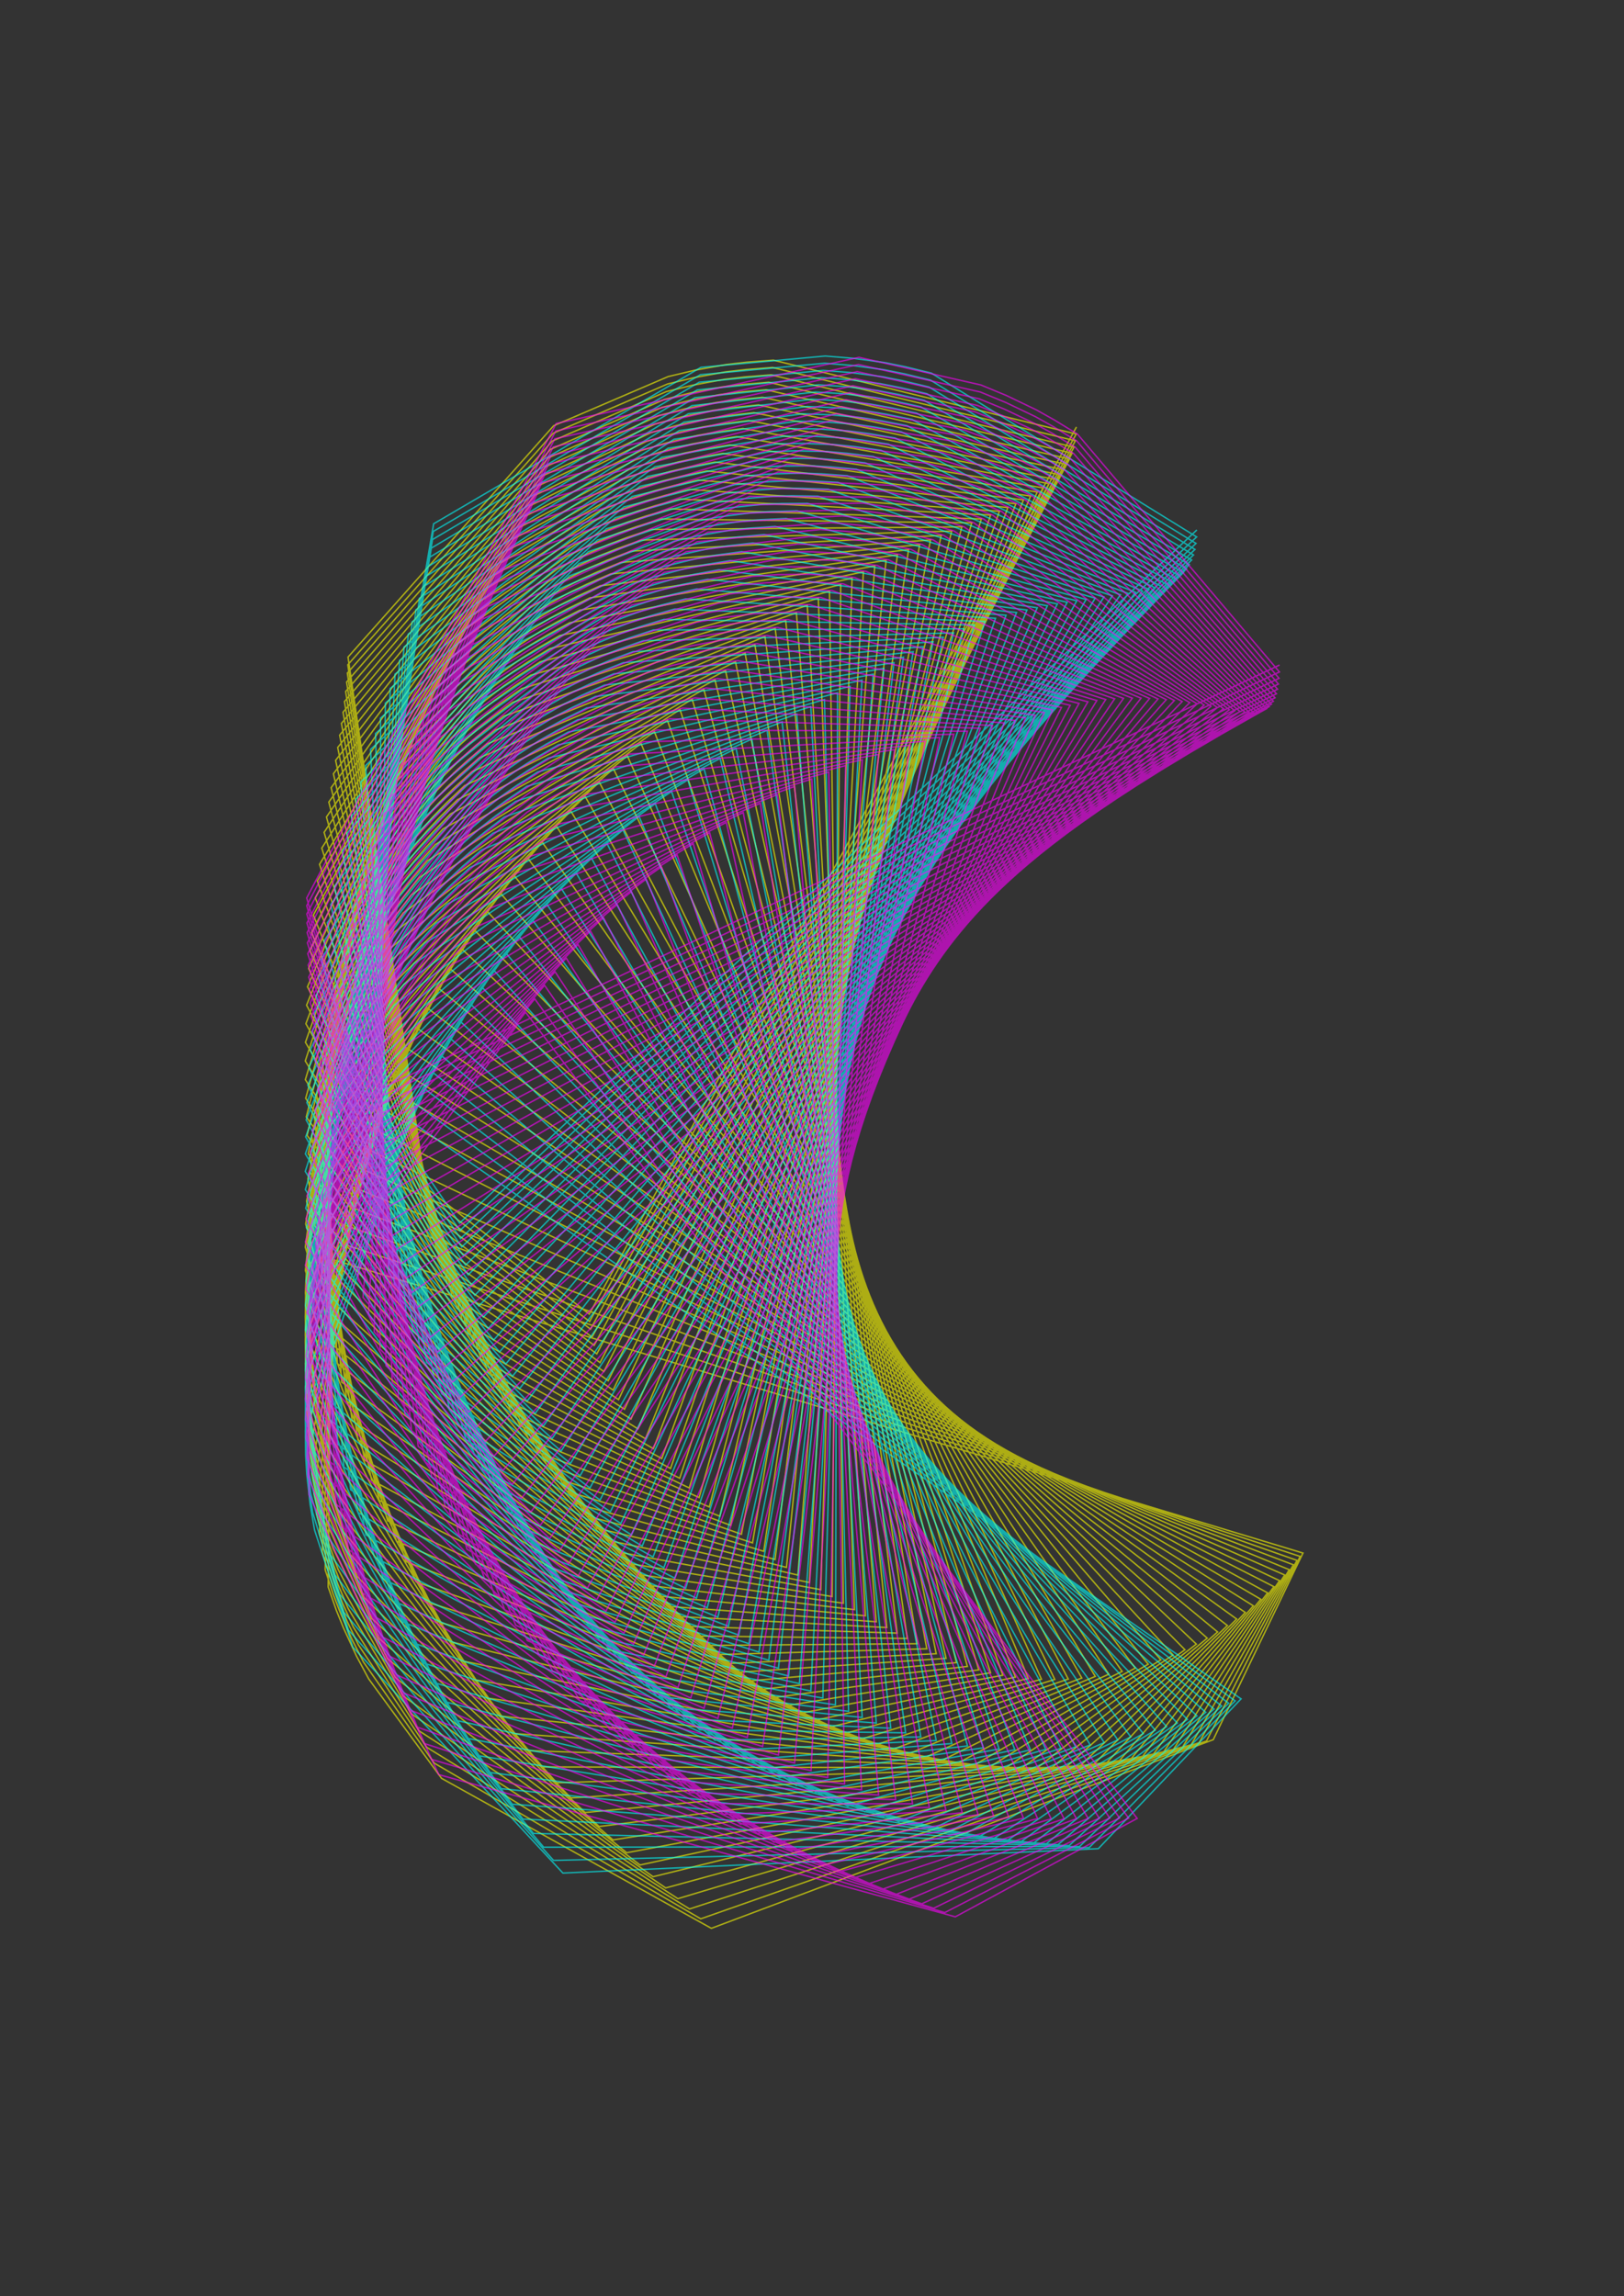 <?xml version="1.0" encoding="utf-8" ?>
<svg xmlns="http://www.w3.org/2000/svg" xmlns:cc="http://creativecommons.org/ns" xmlns:dc="http://purl.org/dc/elements/1.1/" xmlns:ev="http://www.w3.org/2001/xml-events" xmlns:inkscape="http://www.inkscape.org/namespaces/inkscape" xmlns:rdf="http://www.w3.org/1999/02/22-rdf-syntax-ns" xmlns:sodipodi="http://sodipodi.sourceforge.net/DTD/sodipodi-0.dtd" xmlns:xlink="http://www.w3.org/1999/xlink" baseProfile="tiny" height="42.0cm" version="1.2" viewBox="0 0 1122.52 1587.402" width="29.7cm">
  <rect x="0" y="0" width="1122.52" height="1587.402" fill="#333333" stroke="none"/>
  <defs/>
  <g fill="none" id="layer1" inkscape:groupmode="layer" inkscape:label="1" stroke="#ffff00" stroke-opacity="0.600" stroke-width="1.0" style="display:inline">
    <polyline points="744.05,295.183 407.296,908.444 294.098,820.914 240.549,454.248 382.699,294.321 461.819,260.347 480.216,255.951 502.172,251.979 516.273,250.37 534.588,248.998 743.859,300.066 407.538,913.562 294.301,826.153 240.405,459.576 382.352,299.527 461.389,265.474 479.736,261.065 501.642,257.07 515.696,255.445 533.963,254.046 743.286,304.716 408.182,918.875 294.795,831.733 240.083,465.314 381.622,304.962 460.532,270.73 478.823,266.284 500.673,262.238 514.676,260.579 532.894,259.13 742.331,309.136 409.228,924.381 295.579,837.648 239.586,471.461 380.511,310.627 459.25,276.116 477.48,271.611 499.268,267.487 513.219,265.777 531.385,264.255 740.996,313.331 410.673,930.072 296.655,843.894 238.921,478.015 379.028,316.524 457.551,281.637 475.713,277.05 497.434,272.821 511.33,271.042 529.441,269.426 739.283,317.31 412.516,935.942 298.024,850.462 238.095,484.972 377.181,322.657 455.442,287.297 473.53,282.606 495.178,278.245 509.016,276.382 527.07,274.649 737.193,321.083 414.752,941.981 299.686,857.341 237.12,492.329 374.979,329.027 452.933,293.101 470.94,288.285 492.509,283.767 506.288,281.803 524.282,279.931 734.729,324.661 417.379,948.176 301.642,864.518 236.006,500.081 372.436,335.638 450.035,299.056 467.955,294.094 489.439,289.394 503.155,287.313 521.086,285.283 731.896,328.058 420.392,954.514 303.894,871.98 234.768,508.222 369.567,342.493 446.761,305.168 464.589,300.041 485.981,295.134 499.63,292.922 517.496,290.714 728.696,331.29 423.783,960.981 306.443,879.709 233.42,516.747 366.387,349.595 443.128,311.445 460.856,306.133 482.149,300.998 495.729,298.64 513.525,296.235 725.136,334.373 427.547,967.559 309.287,887.689 231.979,525.646 362.914,356.948 439.152,317.895 456.772,312.379 477.959,306.994 491.467,304.476 509.189,301.856 721.222,337.327 431.675,974.231 312.428,895.898 230.463,534.911 359.17,364.555 434.852,324.524 452.357,318.789 473.43,313.132 486.861,310.442 504.505,307.59 716.961,340.169 436.158,980.978 315.863,904.316 228.891,544.532 355.174,372.418 430.247,331.341 447.63,325.37 468.58,319.423 481.932,316.548 499.491,313.447 712.361,342.921 440.985,987.78 319.592,912.921 227.28,554.496 350.949,380.538 425.36,338.352 442.613,332.13 463.431,325.875 476.698,322.804 494.169,319.44 707.433,345.604 446.145,994.618 323.611,921.689 225.652,564.792 346.519,388.917 420.213,345.564 437.327,339.078 458.005,332.497 471.183,329.221 488.559,325.579 702.186,348.24 451.625,1001.471 327.915,930.597 224.026,575.404 341.909,397.555 414.83,352.984 431.797,346.221 452.325,339.299 465.409,335.807 482.685,331.874 696.635,350.85 457.409,1008.318 332.501,939.619 222.421,586.318 337.143,406.45 409.236,360.615 426.048,353.564 446.415,346.288 459.401,342.571 476.568,338.337 690.792,353.455 463.482,1015.14 337.361,948.731 220.858,597.515 332.248,415.599 403.457,368.462 420.104,361.112 440.301,353.47 453.183,349.52 470.236,344.974 684.673,356.078 469.827,1021.916 342.487,957.908 219.356,608.979 327.25,424.999 397.519,376.526 413.992,368.87 434.009,360.851 446.781,356.661 463.713,351.793 678.294,358.739 476.424,1028.628 347.87,967.125 217.932,620.689 322.174,434.644 391.449,384.81 407.74,376.839 427.564,368.434 440.223,363.999 457.025,358.801 671.673,361.459 483.256,1035.256 353.498,976.356 216.603,632.624 317.048,444.527 385.274,393.312 401.372,385.021 420.995,376.222 433.533,371.536 450.198,366.002 664.828,364.255 490.299,1041.785 359.361,985.58 215.386,644.763 311.895,454.641 379.02,402.03 394.918,393.414 414.328,384.215 426.74,379.275 443.26,373.398 657.782,367.147 497.534,1048.198 365.442,994.771 214.296,657.083 306.742,464.974 372.714,410.96 388.403,402.016 407.59,392.413 419.871,387.215 436.238,380.992 650.553,370.151 504.936,1054.48 371.728,1003.908 213.344,669.561 301.613,475.514 366.383,420.097 381.854,410.823 400.807,400.812 412.951,395.354 429.158,388.781 643.164,373.281 512.482,1060.621 378.202,1012.971 212.543,682.173 296.53,486.25 360.052,429.434 375.296,419.828 394.005,409.408 406.007,403.689 422.046,396.765 635.639,376.551 520.149,1066.608 384.846,1021.94 211.902,694.893 291.515,497.166 353.746,438.962 368.755,429.024 387.211,418.195 399.065,412.215 414.928,404.939 628,379.973 527.913,1072.432 391.641,1030.797 211.428,707.699 286.589,508.247 347.487,448.67 362.255,438.402 380.447,427.166 392.148,420.923 407.829,413.296 620.271,383.555 535.748,1078.088 398.568,1039.526 211.127,720.564 281.771,519.476 341.298,458.546 355.817,447.951 373.738,436.309 385.282,429.807 400.772,421.829 612.476,387.306 543.63,1083.569 405.606,1048.112 211.003,733.465 277.077,530.835 335.201,468.577 349.464,457.658 367.105,445.616 378.487,438.855 393.781,430.53 604.639,391.231 551.536,1088.872 412.735,1056.545 211.058,746.377 272.523,542.305 329.214,478.75 343.216,467.511 360.569,455.072 371.784,448.056 386.876,439.387 596.782,395.334 559.441,1093.996 419.933,1064.812 211.291,759.276 268.123,553.868 323.355,489.047 337.09,477.494 354.149,464.666 365.194,457.397 380.078,448.388 588.929,399.616 567.323,1098.943 427.179,1072.907 211.701,772.141 263.887,565.503 317.639,499.454 331.103,487.592 347.862,474.381 358.733,466.863 373.404,457.521 581.103,404.078 575.16,1103.713 434.451,1080.821 212.284,784.948 259.827,577.19 312.081,509.952 325.27,497.789 341.723,484.204 352.418,476.442 366.871,466.771 573.324,408.717 582.93,1108.312 441.729,1088.551 213.034,797.678 255.948,588.91 306.693,520.525 319.604,508.068 335.747,494.117 346.263,486.116 360.495,476.124 565.614,413.53 590.613,1112.745 448.993,1096.094 213.945,810.312 252.257,600.643 301.485,531.155 314.115,518.412 329.945,504.105 340.28,495.87 354.287,485.565 557.991,418.513 598.192,1117.018 456.222,1103.449 215.01,822.83 248.758,612.371 296.465,541.825 308.813,528.803 324.327,514.151 334.48,505.688 348.259,495.077 550.473,423.658 605.648,1121.141 463.398,1110.616 216.219,835.216 245.453,624.073 291.64,552.516 303.705,539.226 318.902,524.238 328.87,515.554 342.42,504.645 543.078,428.959 612.966,1125.121 470.503,1117.598 217.562,847.456 242.343,635.733 287.014,563.212 298.796,549.662 313.675,534.351 323.459,525.451 336.778,514.254 535.821,434.407 620.131,1128.969 477.52,1124.399 219.029,859.536 239.425,647.334 282.59,573.896 294.089,560.096 308.651,544.472 318.25,535.364 331.338,523.887 528.714,439.992 627.133,1132.695 484.434,1131.023 220.608,871.445 236.699,658.86 278.37,584.553 289.588,570.512 303.832,554.587 313.248,545.278 326.105,533.531 521.769,445.706 633.96,1136.311 491.23,1137.476 222.288,883.173 234.161,670.296 274.354,595.167 285.293,580.895 299.221,564.682 308.454,555.177 321.08,543.17 514.997,451.536 640.603,1139.828 497.897,1143.764 224.058,894.711 231.804,681.629 270.539,605.724 281.201,591.232 294.817,574.741 303.864,565.053 316.252,552.803 508.372,457.479 647.111,1143.242 504.509,1149.911 225.941,906.172 229.572,693.004 266.808,616.392 277.156,601.725 290.411,585.005 299.227,575.175 311.331,562.714 501.466,463.6 653.916,1146.441 511.511,1155.984 228.071,917.974 227.337,704.817 262.963,627.495 272.971,612.654 285.839,595.698 294.41,585.718 306.21,573.037 494.159,469.942 661.099,1149.381 518.962,1161.966 230.48,930.137 225.12,717.088 259.027,639.047 268.675,624.027 281.131,606.825 289.442,596.692 300.918,583.784 486.467,476.528 668.639,1152.037 526.852,1167.83 233.191,942.642 222.954,729.81 255.031,651.049 264.297,635.846 276.317,618.394 284.353,608.103 295.486,594.96 478.411,483.384 676.513,1154.389 535.169,1173.545 236.224,955.462 220.868,742.976 251.009,663.501 259.872,648.112 271.43,630.407 279.176,619.954 289.946,606.573 470.016,490.533 684.694,1156.414 543.897,1179.082 239.6,968.57 218.896,756.574 246.996,676.4 255.435,660.825 266.505,642.864 273.947,632.248 284.335,618.626 461.308,497.998 693.152,1158.092 553.015,1184.409 243.337,981.935 217.072,770.59 243.026,689.739 251.021,673.979 261.579,655.762 268.704,644.983 278.689,631.117 452.319,505.801 701.856,1159.406 562.503,1189.497 247.452,995.523 215.428,785.005 239.137,703.507 246.668,687.566 256.691,669.096 263.483,658.153 273.047,644.044 443.081,513.962 710.769,1160.337 572.332,1194.316 251.959,1009.297 213.997,799.798 235.366,717.693 242.415,701.574 251.878,682.855 258.325,671.751 267.449,657.401 433.631,522.498 719.853,1160.875 582.473,1198.841 256.869,1023.218 212.811,814.943 231.75,732.279 238.298,715.989 247.179,697.027 253.268,685.764 261.935,671.176 424.007,531.424 729.069,1161.006 592.894,1203.044 262.192,1037.246 211.9,830.412 228.326,747.243 234.355,730.79 242.634,711.594 248.351,700.177 256.543,685.356 414.25,540.751 738.375,1160.726 603.559,1206.903 267.931,1051.339 211.293,846.173 225.128,762.562 230.623,745.955 238.279,726.535 243.613,714.969 251.313,699.923 404.403,550.487 747.727,1160.029 614.43,1210.398 274.087,1065.452 211.016,862.19 222.19,778.208 227.135,761.457 234.149,741.826 239.09,730.117 246.284,714.854 394.509,560.635 757.082,1158.917 625.465,1213.512 280.657,1079.542 211.09,878.426 219.542,794.148 223.924,777.266 230.28,757.438 234.818,745.594 241.49,730.124 384.613,571.196 766.396,1157.395 636.623,1216.233 287.634,1093.565 211.535,894.841 217.212,810.349 221.021,793.349 226.703,773.34 230.828,761.369 236.967,745.703 374.758,582.166 775.624,1155.472 647.859,1218.551 295.005,1107.478 212.366,911.391 215.226,826.772 218.45,809.669 223.446,789.495 227.151,777.407 232.744,761.558 364.991,593.534 784.723,1153.161 659.128,1220.463 302.754,1121.239 213.594,928.034 213.605,843.377 216.236,826.187 220.533,805.867 223.811,793.671 228.85,777.654 355.353,605.287 793.653,1150.482 670.384,1221.968 310.86,1134.806 215.226,944.723 212.365,860.122 214.396,842.861 217.987,822.415 220.833,810.122 225.308,793.95 345.888,617.408 802.371,1147.456 681.581,1223.073 319.299,1148.141 217.262,961.413 211.518,876.963 212.946,859.647 215.823,839.095 218.232,826.716 222.138,810.405 336.635,629.873 810.842,1144.11 692.676,1223.786 328.041,1161.209 219.701,978.058 211.073,893.853 211.894,876.5 214.054,855.864 216.024,843.411 219.356,826.976 327.632,642.656 819.03,1140.475 703.623,1224.123 337.054,1173.976 222.534,994.612 211.032,910.748 211.246,893.375 212.687,872.674 214.216,860.159 216.972,843.618 318.914,655.726 826.905,1136.585 714.381,1224.102 346.301,1186.414 225.749,1011.031 211.394,927.6 211.002,910.224 211.725,889.482 212.814,876.916 214.993,860.285 310.512,669.05 834.438,1132.476 724.91,1223.746 355.745,1198.497 229.327,1027.272 212.151,944.364 211.158,927.003 211.166,906.239 211.815,893.635 213.418,876.931 302.453,682.59 841.606,1128.189 735.173,1223.085 365.344,1210.205 233.248,1043.294 213.293,960.995 211.703,943.666 211.001,922.901 211.214,910.27 212.245,893.51 294.762,696.306 848.391,1123.766 745.135,1222.148 375.054,1221.52 237.485,1059.059 214.802,977.451 212.623,960.168 211.22,939.423 211.001,926.777 211.464,909.975 287.456,710.156 854.776,1119.251 754.767,1220.969 384.831,1232.431 242.01,1074.532 216.66,993.688 213.901,976.468 211.808,955.761 211.161,943.11 211.064,926.284 280.553,724.098 860.753,1114.688 764.04,1219.587 394.63,1242.93 246.788,1089.679 218.841,1009.669 215.513,992.525 212.742,971.875 211.675,959.23 211.028,942.394 274.061,738.086 866.314,1110.123 772.932,1218.041 404.406,1253.015 251.787,1104.473 221.318,1025.358 217.434,1008.303 214,987.726 212.521,975.096 211.333,958.264 267.987,752.075 871.46,1105.6 781.423,1216.37 414.113,1262.686 256.966,1118.888 224.061,1040.72 219.635,1023.767 215.554,1003.278 213.673,990.672 211.956,973.856 262.333,766.022 876.192,1101.165 789.5,1214.619 423.707,1271.948 262.288,1132.904 227.036,1055.727 222.084,1038.886 217.375,1018.498 215.101,1005.924 212.87,989.137 257.098,779.881 880.516,1096.861 797.149,1212.828 433.145,1280.811 267.712,1146.503 230.208,1070.353 224.748,1053.631 219.431,1033.357 216.776,1020.822 214.046,1004.073 252.275,793.61 884.444,1092.73 804.366,1211.041 442.385,1289.288 273.197,1159.671 233.541,1084.575 227.59,1067.98 221.687,1047.829 218.663,1035.339 215.451,1018.638 247.854,807.168 887.989,1088.812 811.146,1209.3 451.39,1297.394 278.702,1172.4 236.998,1098.373 230.576,1081.911 224.109,1061.891 220.729,1049.451 217.052,1032.805 243.824,820.515 891.167,1085.145 817.49,1207.645 460.122,1305.147 284.187,1184.684 240.541,1111.733 233.667,1095.408 226.661,1075.524 222.94,1063.138 218.816,1046.554 240.17,833.615 893.997,1081.763 823.4,1206.116 468.549,1312.569 289.614,1196.519 244.132,1124.643 236.828,1108.456 229.307,1088.714 225.259,1076.384 220.709,1059.867 236.873,846.433 896.5,1078.699 828.885,1204.751 476.638,1319.681 294.944,1207.907 247.736,1137.095 240.022,1121.047 232.013,1101.448 227.653,1089.176 222.697,1072.729 233.916,858.938 898.697,1075.982 833.951,1203.583 484.364,1326.507 300.141,1218.851 251.317,1149.084 243.216,1133.174 234.744,1113.718 230.088,1101.505 224.747,1085.129 231.276,871.102 900.612,1073.637 838.612,1202.647 491.702,1333.071 305.173,1229.357 254.841,1160.607 246.374,1144.832 237.468,1125.518 232.531,1113.363 226.827,1097.059 228.934,882.901"/>
  </g>
  <g fill="none" id="layer2" inkscape:groupmode="layer" inkscape:label="2" stroke="#00ffff" stroke-opacity="0.600" stroke-width="1.0" style="display:inline">
    <polyline points="827.276,366.35 317.65,845.557 237.195,727.355 299.728,362.112 484.495,253.964 570.396,246.126 589.405,247.655 611.669,250.687 625.731,253.538 643.729,257.918 827.13,371.179 317.844,850.744 237.315,732.646 299.49,367.38 484.102,259.052 569.948,251.114 588.914,252.615 611.137,255.61 625.159,258.431 643.119,262.77 826.693,375.669 318.359,856.241 237.605,738.349 298.955,372.982 483.272,264.24 569.053,256.093 587.978,257.541 610.163,260.47 624.148,263.244 642.076,267.52 825.965,379.822 319.198,862.045 238.068,744.462 298.128,378.919 482.011,269.53 567.715,261.064 586.599,262.437 608.75,265.272 622.701,267.981 640.602,272.172 824.944,383.644 320.359,868.149 238.706,750.98 297.015,385.191 480.323,274.925 565.938,266.035 584.783,267.309 606.903,270.023 620.822,272.65 638.701,276.734 823.63,387.144 321.842,874.546 239.523,757.894 295.625,391.798 478.216,280.431 563.728,271.011 582.535,272.163 604.626,274.729 618.517,277.258 636.378,281.213 822.021,390.331 323.649,881.225 240.524,765.194 293.969,398.738 475.699,286.054 561.093,276.0 579.862,277.009 601.927,279.401 615.792,281.815 633.638,285.62 820.118,393.217 325.778,888.173 241.712,772.87 292.06,406.011 472.783,291.8 558.042,281.012 576.773,281.856 598.813,284.049 612.654,286.333 630.49,289.968 817.918,395.817 328.229,895.377 243.093,780.907 289.911,413.616 469.48,297.677 554.585,286.059 573.279,286.716 595.295,288.684 609.114,290.823 626.942,294.268 815.422,398.147 331.001,902.819 244.673,789.29 287.54,421.551 465.806,303.694 550.735,291.151 569.391,291.601 591.384,293.321 605.182,295.3 623.005,298.536 812.628,400.224 334.093,910.483 246.458,798.003 284.965,429.815 461.777,309.859 546.506,296.3 565.122,296.524 587.091,297.974 600.87,299.778 618.689,302.787 809.538,402.068 337.503,918.349 248.453,807.025 282.205,438.402 457.41,316.181 541.913,301.521 560.488,301.5 582.432,302.657 596.192,304.274 614.007,307.037 806.152,403.699 341.226,926.396 250.664,816.338 279.282,447.311 452.725,322.669 536.972,306.826 555.504,306.543 577.421,307.385 591.161,308.802 608.975,311.303 802.472,405.14 345.26,934.602 253.096,825.918 276.216,456.535 447.743,329.331 531.702,312.228 550.188,311.667 572.075,312.175 585.796,313.379 603.606,315.603 798.501,406.414 349.6,942.944 255.753,835.744 273.031,466.068 442.485,336.176 526.124,317.742 544.559,316.886 566.413,317.042 580.113,318.022 597.919,319.953 794.242,407.544 354.238,951.4 258.64,845.791 269.75,475.903 436.977,343.211 520.257,323.38 538.638,322.215 560.454,322 574.132,322.746 591.931,324.369 789.701,408.555 359.169,959.944 261.758,856.033 266.397,486.032 431.241,350.442 514.123,329.153 532.446,327.667 554.219,327.066 567.872,327.567 585.663,328.87 784.884,409.472 364.382,968.553 265.109,866.446 262.995,496.443 425.303,357.876 507.748,335.075 526.005,333.254 547.73,332.252 561.356,332.5 579.134,333.47 779.799,410.32 369.867,977.203 268.694,877.002 259.569,507.126 419.19,365.516 501.153,341.155 519.34,338.988 541.009,337.571 554.606,337.558 572.368,338.185 774.455,411.125 375.613,985.87 272.51,887.676 256.141,518.067 412.927,373.365 494.365,347.402 512.476,344.88 534.082,343.037 547.646,342.755 565.387,343.027 768.862,411.909 381.607,994.53 276.556,898.44 252.734,529.252 406.542,381.425 487.41,353.824 505.437,350.938 526.973,348.658 540.5,348.101 558.214,348.011 763.034,412.699 387.833,1003.16 280.826,909.268 249.371,540.666 400.062,389.696 480.314,360.427 498.25,357.171 519.708,354.444 533.193,353.606 550.876,353.147 756.983,413.516 394.277,1011.739 285.315,920.133 246.072,552.291 393.513,398.176 473.102,367.217 490.941,363.584 512.311,360.403 525.752,359.279 543.396,358.443 750.725,414.384 400.92,1020.247 290.015,931.011 242.856,564.109 386.923,406.86 465.803,374.195 483.536,370.18 504.81,366.54 518.2,365.127 535.8,363.908 744.277,415.323 407.745,1028.663 294.916,941.875 239.742,576.1 380.316,415.745 458.441,381.363 476.062,376.963 497.23,372.858 510.566,371.153 528.114,369.548 737.654,416.352 414.732,1036.971 300.009,952.703 236.746,588.245 373.719,424.822 451.044,388.721 468.544,383.932 489.597,379.361 502.874,377.36 520.364,375.367 730.877,417.49 421.86,1045.154 305.279,963.471 233.883,600.522 367.154,434.083 443.637,396.264 461.009,391.087 481.938,386.047 495.15,383.75 512.574,381.366 723.964,418.754 429.11,1053.199 310.715,974.158 231.167,612.909 360.647,443.518 436.244,403.989 453.481,398.424 474.277,392.914 487.419,390.322 504.771,387.546 716.937,420.157 436.458,1061.092 316.3,984.744 228.608,625.385 354.218,453.115 428.891,411.89 445.984,405.938 466.638,399.96 479.706,397.072 496.979,393.905 709.815,421.713 443.883,1068.823 322.019,995.211 226.215,637.927 347.888,462.861 421.598,419.959 438.542,413.622 459.044,407.179 472.034,403.996 489.22,400.44 702.62,423.432 451.363,1076.385 327.855,1005.543 223.996,650.511 341.675,472.743 414.389,428.187 431.176,421.468 451.519,414.564 464.424,411.088 481.518,407.144 695.373,425.322 458.876,1083.77 333.79,1015.725 221.955,663.118 335.596,482.744 407.282,436.563 423.907,429.466 444.082,422.106 456.899,418.34 473.894,414.013 688.096,427.392 466.399,1090.973 339.806,1025.744 220.096,675.723 329.668,492.849 400.297,445.075 416.754,437.607 436.754,429.795 449.479,425.743 466.367,421.036 680.81,429.645 473.913,1097.993 345.885,1035.589 218.421,688.307 323.902,503.042 393.451,453.71 409.733,445.876 429.552,437.621 442.18,433.286 458.957,428.205 673.534,432.085 481.396,1104.827 352.007,1045.252 216.929,700.848 318.311,513.305 386.758,462.455 402.862,454.262 422.493,445.572 435.021,440.959 451.681,435.51 666.29,434.713 488.828,1111.478 358.155,1054.726 215.619,713.327 312.905,523.622 380.231,471.296 396.153,462.752 415.591,453.635 428.016,448.748 444.554,442.939 659.096,437.528 496.19,1117.947 364.31,1064.005 214.486,725.726 307.69,533.975 373.884,480.217 389.619,471.33 408.858,461.797 421.177,456.642 437.589,450.479 651.97,440.529 503.465,1124.239 370.454,1073.085 213.526,738.026 302.674,544.348 367.724,489.205 383.271,479.983 402.307,470.044 414.517,464.628 430.8,458.119 644.929,443.712 510.636,1130.358 376.571,1081.966 212.733,750.213 297.86,554.724 361.76,498.244 377.116,488.697 395.947,478.362 408.046,472.691 424.194,465.844 637.989,447.072 517.689,1136.31 382.645,1090.647 212.1,762.272 293.251,565.088 355.999,507.32 371.161,497.457 389.784,486.738 401.77,480.818 417.782,473.644 631.164,450.605 524.609,1142.103 388.66,1099.129 211.619,774.19 288.848,575.425 350.444,516.418 365.412,506.249 383.824,495.158 395.696,488.996 411.569,481.503 624.466,454.302 531.385,1147.745 394.602,1107.415 211.282,785.955 284.649,585.72 345.099,525.525 359.872,515.061 378.072,503.609 389.824,497.215 405.546,489.417 617.874,458.152 538.065,1153.248 400.536,1115.549 211.077,797.682 280.556,596.093 339.799,534.762 354.327,524.035 372.255,512.254 383.832,505.654 399.348,497.567 610.96,462.084 545.094,1158.638 406.864,1123.733 211,809.808 276.325,606.882 334.256,544.378 348.515,533.381 366.148,521.255 377.538,514.437 392.833,506.048 603.596,466.102 552.562,1163.898 413.647,1131.97 211.077,822.366 271.971,618.112 328.488,554.393 342.46,543.114 359.776,530.628 370.966,523.583 386.024,514.877 595.79,470.233 560.457,1169 420.884,1140.229 211.336,835.341 267.524,629.787 322.524,564.818 336.189,553.246 353.168,540.387 364.145,533.107 378.949,524.073 587.555,474.509 568.764,1173.914 428.572,1148.48 211.804,848.716 263.017,641.908 316.396,575.662 329.736,563.79 346.353,550.547 357.105,543.024 371.637,533.651 578.907,478.958 577.463,1178.613 436.707,1156.687 212.509,862.47 258.484,654.476 310.138,586.934 323.132,574.754 339.365,561.117 349.878,553.345 364.121,543.624 569.863,483.612 586.534,1183.067 445.279,1164.816 213.479,876.58 253.963,667.487 303.786,598.638 316.414,586.145 332.24,572.106 342.501,564.081 356.437,554.004 560.447,488.5 595.951,1187.251 454.274,1172.831 214.738,891.019 249.49,680.934 297.378,610.776 309.621,597.966 325.015,583.522 335.011,575.238 348.621,564.8 550.685,493.652 605.685,1191.136 463.678,1180.697 216.314,905.757 245.103,694.805 290.953,623.347 302.792,610.219 317.731,595.365 327.448,586.821 340.715,576.018 540.605,499.095 615.704,1194.699 473.47,1188.378 218.227,920.759 240.84,709.087 284.552,636.346 295.967,622.901 310.428,607.636 319.853,598.83 332.758,587.659 530.239,504.854 625.973,1197.917 483.627,1195.841 220.499,935.99 236.739,723.762 278.216,649.764 289.189,636.004 303.149,620.33 312.269,611.263 324.794,599.724 519.623,510.954 636.455,1200.77 494.123,1203.051 223.148,951.41 232.837,738.809 271.986,663.59 282.498,649.518 295.935,633.439 304.737,624.111 316.864,612.206 508.794,517.415 647.11,1203.242 504.926,1209.979 226.186,966.98 229.168,754.201 265.901,677.806 275.936,663.428 288.827,646.95 297.299,637.365 309.012,625.097 497.793,524.255 657.896,1205.32 516.005,1216.596 229.626,982.656 225.766,769.91 260.002,692.393 269.542,677.716 281.868,660.847 289.998,651.009 301.279,638.383 486.663,531.486 668.769,1206.995 527.321,1222.876 233.473,998.393 222.662,785.904 254.326,707.326 263.356,692.359 275.098,675.11 282.875,665.024 293.708,652.046 475.446,539.117 679.685,1208.263 538.835,1228.797 237.729,1014.148 219.883,802.146 248.907,722.576 257.413,707.331 268.552,689.713 275.966,679.385 286.338,666.066 464.189,547.156 690.598,1209.122 550.507,1234.343 242.391,1029.874 217.454,818.598 243.779,738.112 251.748,722.601 262.268,704.628 269.309,694.067 279.205,680.414 452.936,555.6 701.463,1209.578 562.292,1239.498 247.453,1045.527 215.393,835.219 238.97,753.899 246.391,738.135 256.278,719.824 262.938,709.036 272.346,695.063 441.734,564.447 712.235,1209.639 574.145,1244.253 252.903,1061.062 213.718,851.966 234.506,769.899 241.369,753.896 250.611,735.264 256.882,724.26 265.792,709.978 430.627,573.688 722.871,1209.319 586.021,1248.604 258.725,1076.436 212.439,868.795 230.408,786.07 236.706,769.844 245.292,750.909 251.168,739.699 259.57,725.123 419.659,583.308 733.327,1208.637 597.874,1252.552 264.896,1091.608 211.563,885.659 226.694,802.369 232.42,785.937 240.342,766.72 245.818,755.314 253.705,740.459 408.874,593.289 743.563,1207.615 609.657,1256.101 271.393,1106.54 211.091,902.512 223.375,818.753 228.527,802.131 235.778,782.652 240.851,771.062 248.217,755.943 398.311,603.609 753.542,1206.28 621.326,1259.262 278.186,1121.194 211.021,919.309 220.46,835.176 225.035,818.382 231.613,798.661 236.28,786.899 243.121,771.533 388.008,614.241 763.229,1204.663 632.836,1262.049 285.242,1135.54 211.344,936.003 217.952,851.59 221.949,834.642 227.853,814.701 232.113,802.779 238.427,787.182 377.999,625.153 772.593,1202.798 644.145,1264.481 292.525,1149.547 212.047,952.551 215.847,867.951 219.27,850.866 224.501,830.727 228.355,818.656 234.142,802.845 368.317,636.313 781.607,1200.722 655.214,1266.581 299.997,1163.19 213.114,968.909 214.141,884.213 216.993,867.008 221.556,846.692 225.004,834.485 230.267,818.477 358.988,647.684 790.246,1198.473 666.006,1268.377 307.617,1176.448 214.523,985.036 212.822,900.331 215.11,883.022 219.01,862.551 222.058,850.219 226.799,834.031 350.036,659.226 798.491,1196.095 676.485,1269.899 315.343,1189.305 216.25,1000.895 211.875,916.261 213.606,898.866 216.853,878.259 219.504,865.815 223.73,849.463 341.481,670.898 806.328,1193.628 686.622,1271.179 323.132,1201.746 218.267,1016.45 211.281,931.964 212.466,914.498 215.071,893.775 217.331,881.229 221.05,864.73 333.34,682.66 813.743,1191.117 696.39,1272.253 330.939,1213.765 220.542,1031.669 211.018,947.401 211.668,929.878 213.644,909.058 215.522,896.421 218.742,879.79 325.623,694.468 820.731,1188.605 705.764,1273.159 338.721,1225.355 223.043,1046.523 211.061,962.536 211.19,944.97 212.553,924.069 214.056,911.352 216.79,894.604 318.338,706.279 827.289,1186.135 714.725,1273.934 346.435,1236.518 225.735,1060.987 211.381,977.336 211.004,959.739 211.772,938.774 212.91,925.986 215.17,909.134 311.49,718.052 833.416,1183.749 723.256,1274.618 354.039,1247.254 228.583,1075.039 211.95,991.772 211.084,974.156 211.274,953.141 212.059,940.29 213.86,923.348 305.078,729.745 839.117,1181.488 731.345,1275.249 361.493,1257.571 231.549,1088.661 212.736,1005.818 211.398,988.192 211.034,967.141 211.477,954.235 212.834,937.214 299.099,741.319 844.398,1179.391 738.984,1275.866 368.759,1267.478 234.598,1101.839 213.708,1019.451 211.917,1001.823 211.02,980.747 211.135,967.795 212.066,950.704 293.548,752.736 849.27,1177.495 746.167,1276.507 375.8,1276.986 237.693,1114.561 214.832,1032.651 212.61,1015.03 211.204,993.939 211.004,980.945 211.527,963.796 288.416,763.96 853.745,1175.834 752.892,1277.207 382.584,1286.111 240.799,1126.82 216.078,1045.405 213.445,1027.794 211.555,1006.697 211.054,993.667 211.19,976.467 283.692,774.958 857.837,1174.44 759.158,1278.002 389.079,1294.866 243.883,1138.611 217.414,1057.697 214.391,1040.103 212.043,1019.006 211.258,1005.945 211.026,988.701 279.364,785.7"/>
  </g>
  <g fill="none" id="layer3" inkscape:groupmode="layer" inkscape:label="3" stroke="#ff00ff" stroke-opacity="0.600" stroke-width="1.0" style="display:inline">
    <polyline points="884.437,459.751 251.825,758.046 211.989,620.792 384.482,292.773 593.78,247.038 678.053,266.154 695.814,273.506 716.206,283.294 728.853,290.376 744.771,300.127 884.351,464.544 251.951,763.283 212.013,626.105 384.173,297.954 593.379,252.001 677.63,271.004 695.359,278.317 715.723,288.056 728.342,295.097 744.237,304.798 884.093,468.923 252.288,768.915 212.071,631.864 383.478,303.361 592.532,256.923 676.786,275.707 694.491,282.957 714.84,292.623 727.438,299.607 743.322,309.238 883.662,472.893 252.837,774.939 212.168,638.065 382.402,308.997 591.243,261.809 675.523,280.267 693.212,287.432 713.558,296.998 726.143,303.91 742.028,313.452 883.055,476.457 253.6,781.348 212.306,644.706 380.95,314.863 589.515,266.663 673.842,284.689 691.525,291.749 711.878,301.19 724.459,308.014 740.355,317.447 882.269,479.625 254.58,788.135 212.492,651.778 379.132,320.961 587.355,271.494 671.747,288.983 689.432,295.916 709.803,305.207 722.387,311.929 738.306,321.234 881.299,482.403 255.779,795.29 212.732,659.275 376.958,327.295 584.769,276.308 669.245,293.159 686.938,299.943 707.337,309.061 719.932,315.666 735.884,324.824 880.142,484.805 257.202,802.801 213.035,667.187 374.439,333.867 581.764,281.116 666.339,297.228 684.047,303.843 704.485,312.763 717.098,319.237 733.092,328.231 878.792,486.842 258.852,810.654 213.41,675.502 371.591,340.68 578.352,285.93 663.037,301.204 680.768,307.63 701.252,316.33 713.889,322.659 729.934,331.469 877.243,488.531 260.734,818.834 213.867,684.208 368.429,347.739 574.544,290.762 659.347,305.101 677.105,311.319 697.644,319.776 710.311,325.946 726.415,334.556 875.489,489.888 262.851,827.323 214.417,693.291 364.971,355.047 570.352,295.625 655.279,308.937 673.069,314.927 693.669,323.119 706.371,329.118 722.542,337.51 873.525,490.932 265.208,836.102 215.072,702.733 361.238,362.606 565.79,300.533 650.842,312.727 668.669,318.472 689.336,326.378 702.077,332.192 718.321,340.35 871.346,491.681 267.808,845.15 215.842,712.518 357.25,370.42 560.875,305.5 646.049,316.49 663.916,321.973 684.654,329.571 697.439,335.189 713.762,343.097 868.946,492.159 270.654,854.446 216.74,722.625 353.029,378.49 555.623,310.541 640.913,320.245 658.822,325.448 679.635,332.719 692.467,338.129 708.872,345.772 866.321,492.388 273.748,863.966 217.776,733.036 348.599,386.817 550.053,315.671 635.448,324.01 653.4,328.917 674.291,335.843 687.172,341.033 703.664,348.396 863.466,492.392 277.092,873.686 218.962,743.728 343.984,395.402 544.185,320.904 629.671,327.803 647.667,332.4 668.636,338.962 681.569,343.923 698.15,350.991 860.38,492.195 280.685,883.58 220.307,754.677 339.21,404.243 538.04,326.254 623.599,331.644 641.638,335.916 662.686,342.097 675.671,346.818 692.343,353.579 857.06,491.823 284.528,893.623 221.822,765.861 334.303,413.338 531.641,331.733 617.251,335.55 635.332,339.484 656.457,345.269 669.495,349.74 686.257,356.181 853.507,491.303 288.617,903.79 223.514,777.253 329.288,422.684 525.011,337.355 610.645,339.539 628.766,343.123 649.967,348.496 663.057,352.71 679.91,358.819 849.721,490.661 292.949,914.052 225.39,788.828 324.192,432.275 518.174,343.13 603.804,343.627 621.962,346.85 643.236,351.798 656.377,355.746 673.319,361.512 845.705,489.925 297.518,924.385 227.457,800.56 319.041,442.105 511.156,349.067 596.75,347.831 614.941,350.682 636.282,355.192 649.474,358.867 666.503,364.28 841.463,489.119 302.318,934.762 229.717,812.423 313.86,452.166 503.983,355.175 589.505,352.163 607.725,354.633 629.129,358.695 642.369,362.09 659.482,367.141 837.001,488.271 307.34,945.157 232.173,824.388 308.675,462.447 496.679,361.461 582.094,356.636 600.337,358.718 621.798,362.321 635.083,365.43 652.276,370.111 832.327,487.407 312.575,955.546 234.827,836.43 303.51,472.937 489.272,367.929 574.54,361.262 592.801,362.948 614.313,366.084 627.639,368.903 644.908,373.207 827.448,486.552 318.01,965.904 237.677,848.522 298.388,483.624 481.789,374.581 566.869,366.049 585.142,367.334 606.697,369.996 620.061,372.519 637.401,376.44 822.377,485.729 323.632,976.209 240.719,860.638 293.331,494.493 474.254,381.42 559.106,371.005 577.384,371.884 598.973,374.066 612.373,376.291 629.777,379.824 817.125,484.962 329.428,986.439 243.949,872.753 288.36,505.53 466.695,388.444 551.275,376.135 569.551,376.604 591.168,378.303 604.597,380.226 622.06,383.367 811.705,484.273 335.382,996.575 247.361,884.841 283.493,516.716 459.135,395.651 543.402,381.443 561.669,381.501 583.304,382.711 596.759,384.332 614.274,387.078 806.133,483.68 341.476,1006.597 250.947,896.88 278.749,528.035 451.601,403.037 535.512,386.929 553.763,386.575 575.407,387.297 588.883,388.612 606.443,390.963 800.424,483.204 347.694,1016.49 254.697,908.847 274.143,539.468 444.113,410.595 527.628,392.595 545.856,391.828 567.5,392.06 580.991,393.071 598.59,395.024 794.595,482.86 354.016,1026.237 258.599,920.721 269.688,550.996 436.696,418.317 519.774,398.436 537.971,397.259 559.606,397.003 573.108,397.709 590.738,399.266 788.664,482.663 360.424,1035.826 262.643,932.483 265.397,562.599 429.37,426.195 511.972,404.451 530.131,402.864 551.748,402.122 565.256,402.526 582.91,403.686 782.649,482.627 366.899,1045.247 266.813,944.116 261.279,574.258 422.154,434.219 504.244,410.632 522.357,408.64 543.947,407.416 557.456,407.518 575.126,408.285 776.567,482.763 373.421,1054.49 271.097,955.602 257.343,585.953 415.066,442.376 496.609,416.974 514.67,414.58 536.224,412.878 549.729,412.682 567.409,413.059 770.439,483.08 379.971,1063.547 275.478,966.929 253.594,597.664 408.122,450.654 489.086,423.468 507.089,420.677 528.598,418.503 542.094,418.011 559.777,418.002 764.283,483.586 386.529,1072.414 279.943,978.083 250.036,609.372 401.337,459.039 481.693,430.104 499.63,426.922 521.088,424.283 534.569,423.499 552.248,423.109 758.116,484.285 393.077,1081.086 284.475,989.055 246.672,621.058 394.724,467.519 474.444,436.872 492.31,433.307 513.708,430.21 527.171,429.139 544.839,428.373 751.956,485.182 399.596,1089.562 289.057,999.834 243.503,632.705 388.292,476.079 467.353,443.761 485.143,439.819 506.474,436.273 519.915,434.92 537.566,433.785 745.821,486.278 406.071,1097.842 293.676,1010.415 240.528,644.295 382.053,484.705 460.433,450.759 478.142,446.449 499.399,442.464 512.813,440.833 530.442,439.337 739.727,487.574 412.484,1105.927 298.315,1020.793 237.745,655.813 376.012,493.382 453.695,457.855 471.317,453.185 492.495,448.77 505.878,446.868 523.478,445.017 733.69,489.069 418.82,1113.82 302.959,1030.963 235.15,667.244 370.175,502.096 447.145,465.036 464.677,460.015 485.77,455.181 499.119,453.014 516.686,450.817 727.723,490.761 425.067,1121.525 307.595,1040.925 232.738,678.574 364.546,510.835 440.792,472.29 458.231,466.928 479.233,461.685 492.54,459.261 510.057,456.727 721.809,492.63 431.264,1129.067 312.271,1050.739 230.464,689.907 358.992,519.68 434.443,479.682 451.729,473.995 472.574,468.354 485.779,465.679 503.189,462.807 715.563,494.477 437.828,1136.611 317.305,1060.722 228.19,701.662 353.179,528.879 427.744,487.36 444.858,481.332 465.53,475.272 478.623,472.332 495.917,469.104 708.863,496.267 444.85,1144.166 322.755,1070.897 225.928,713.873 347.113,538.458 420.709,495.347 437.637,488.961 458.119,482.462 471.092,479.245 488.258,475.642 701.707,498.029 452.328,1151.701 328.63,1081.234 223.71,726.538 340.821,548.432 413.361,503.663 430.087,496.905 450.363,489.947 463.207,486.44 480.233,482.447 694.1,499.796 460.254,1159.187 334.939,1091.701 221.567,739.648 334.334,558.812 405.727,512.328 422.236,505.183 442.287,497.747 454.992,493.94 471.864,489.541 686.044,501.6 468.621,1166.589 341.684,1102.265 219.532,753.191 327.685,569.609 397.837,521.359 414.113,513.814 433.92,505.886 446.475,501.768 463.179,496.948 677.551,503.476 477.417,1173.873 348.869,1112.889 217.638,767.155 320.909,580.831 389.724,530.771 405.749,522.817 425.292,514.38 437.686,509.943 454.208,504.69 668.63,505.46 486.625,1181.006 356.493,1123.536 215.92,781.522 314.045,592.481 381.423,540.58 397.18,532.205 416.439,523.249 428.66,518.484 444.985,512.787 659.299,507.587 496.227,1187.954 364.55,1134.168 214.409,796.269 307.131,604.563 372.974,550.795 388.444,541.993 407.397,532.507 419.433,527.408 435.544,521.257 649.575,509.893 506.2,1194.683 373.035,1144.744 213.138,811.373 300.209,617.074 364.414,561.424 379.58,552.189 398.205,542.165 410.044,536.727 425.924,530.115 639.482,512.413 516.517,1201.162 381.934,1155.225 212.137,826.805 293.319,630.008 355.787,572.473 370.629,562.801 388.904,552.233 400.534,546.452 416.166,539.373 629.045,515.178 527.149,1207.359 391.233,1165.571 211.436,842.534 286.503,643.357 347.134,583.942 361.635,573.831 379.537,562.715 390.945,556.589 406.312,549.039 618.295,518.221 538.064,1213.248 400.912,1175.742 211.06,858.526 279.802,657.107 338.5,595.827 352.64,585.277 370.148,573.614 381.321,567.141 396.406,559.117 607.264,521.571 549.225,1218.802 410.949,1185.703 211.032,874.742 273.258,671.24 329.927,608.121 343.689,597.135 360.78,584.925 371.707,578.106 386.492,569.608 595.989,525.253 560.593,1224 421.315,1195.418 211.373,891.142 266.908,685.737 321.459,620.814 334.826,609.395 351.478,596.642 362.146,589.477 376.614,580.508 584.508,529.29 572.128,1228.823 431.981,1204.852 212.097,907.686 260.792,700.57 313.138,633.888 326.093,622.042 342.286,608.753 352.682,601.246 366.817,591.808 572.863,533.701 583.787,1233.257 442.913,1213.978 213.217,924.328 254.942,715.711 305.005,647.324 317.531,635.058 333.245,621.241 343.36,613.396 357.145,603.495 561.097,538.5 595.525,1237.293 454.073,1222.767 214.739,941.024 249.391,731.126 297.098,661.097 309.181,648.421 324.398,634.087 334.219,625.909 347.64,615.552 549.254,543.697 607.296,1240.925 465.422,1231.197 216.667,957.727 244.168,746.781 289.453,675.178 301.08,662.104 315.782,647.264 325.301,638.761 338.342,627.956 537.38,549.298 619.054,1244.152 476.917,1239.25 218.997,974.392 239.296,762.635 282.104,689.536 293.262,676.075 307.433,660.745 316.64,651.924 329.29,640.682 525.522,555.303 630.754,1246.979 488.515,1246.912 221.724,990.974 234.797,778.648 275.079,704.135 285.758,690.301 299.385,674.497 308.272,665.366 320.518,653.7 513.725,561.707 642.351,1249.415 500.17,1254.173 224.833,1007.427 230.685,794.776 268.406,718.936 278.596,704.745 291.667,688.484 300.227,679.053 312.059,666.975 502.035,568.503 653.799,1251.474 511.836,1261.03 228.31,1023.708 226.973,810.973 262.103,733.899 271.798,719.365 284.303,702.667 292.53,692.947 303.94,680.471 490.496,575.675 665.057,1253.174 523.466,1267.482 232.133,1039.776 223.666,827.195 256.19,748.98 265.384,734.12 277.315,717.005 285.205,707.007 296.185,694.149 479.15,583.205 676.084,1254.538 535.016,1273.534 236.276,1055.593 220.767,843.394 250.678,764.134 259.368,748.967 270.721,731.455 278.27,721.19 288.814,707.966 468.038,591.072 686.843,1255.594 546.439,1279.197 240.712,1071.122 218.272,859.526 245.576,779.318 253.759,763.86 264.531,745.973 271.738,735.454 281.844,721.88 457.197,599.247 697.299,1256.37 557.693,1284.484 245.407,1086.331 216.173,875.544 240.886,794.484 248.564,778.754 258.754,760.514 265.618,749.752 275.284,735.846 446.662,607.703 707.421,1256.901 568.734,1289.415 250.327,1101.191 214.46,891.406 236.607,809.587 243.784,793.602 253.394,775.032 259.915,764.04 269.142,749.819 436.464,616.405 717.181,1257.221 579.525,1294.009 255.435,1115.675 213.117,907.067 232.735,824.582 239.414,808.361 248.449,789.482 254.631,778.273 263.42,763.755 426.632,625.32 726.555,1257.369 590.027,1298.294 260.691,1129.763 212.123,922.489 229.26,839.427 235.447,822.987 243.915,803.82 249.76,792.407 258.117,777.61 417.189,634.41 735.522,1257.384 600.207,1302.297 266.056,1143.435 211.456,937.634 226.168,854.079 231.874,837.437 239.783,818.005 245.297,806.399 253.227,791.34 408.156,643.637 744.067,1257.306 610.035,1306.048 271.488,1156.68 211.092,952.466 223.445,868.499 228.679,851.671 236.041,831.994 241.23,820.207 248.742,804.903 399.549,652.962 752.177,1257.175 619.483,1309.579 276.948,1169.485 211.003,966.955 221.07,882.648 225.844,865.651 232.674,845.748 237.546,833.793 244.649,818.261 391.383,662.346 759.842,1257.031 628.527,1312.924 282.394,1181.845 211.16,981.072 219.022,896.494 223.351,879.342 229.664,859.233 234.228,847.121 240.933,831.376 383.665,671.751 767.059,1256.913 637.146,1316.116 287.787,1193.757 211.532,994.792 217.278,910.005 221.177,892.711 226.991,872.414 231.257,860.155 237.579,844.214 376.403,681.138 773.823,1256.86 645.324,1319.19 293.091,1205.221 212.089,1008.092 215.814,923.152 219.3,905.73 224.635,885.262 228.614,872.866 234.566,856.742 369.599,690.472 780.137,1256.908 653.048,1322.179 298.268,1216.239 212.8,1020.956 214.603,935.91 217.695,918.372 222.571,897.749 226.276,885.226 231.875,868.934 363.253,699.716 786.004,1257.092 660.308,1325.116 303.285,1226.818 213.635,1033.368 213.619,948.259 216.336,930.616 220.777,909.851 224.221,897.211 229.484,880.763 357.362,708.84"/>
  </g>
</svg>

